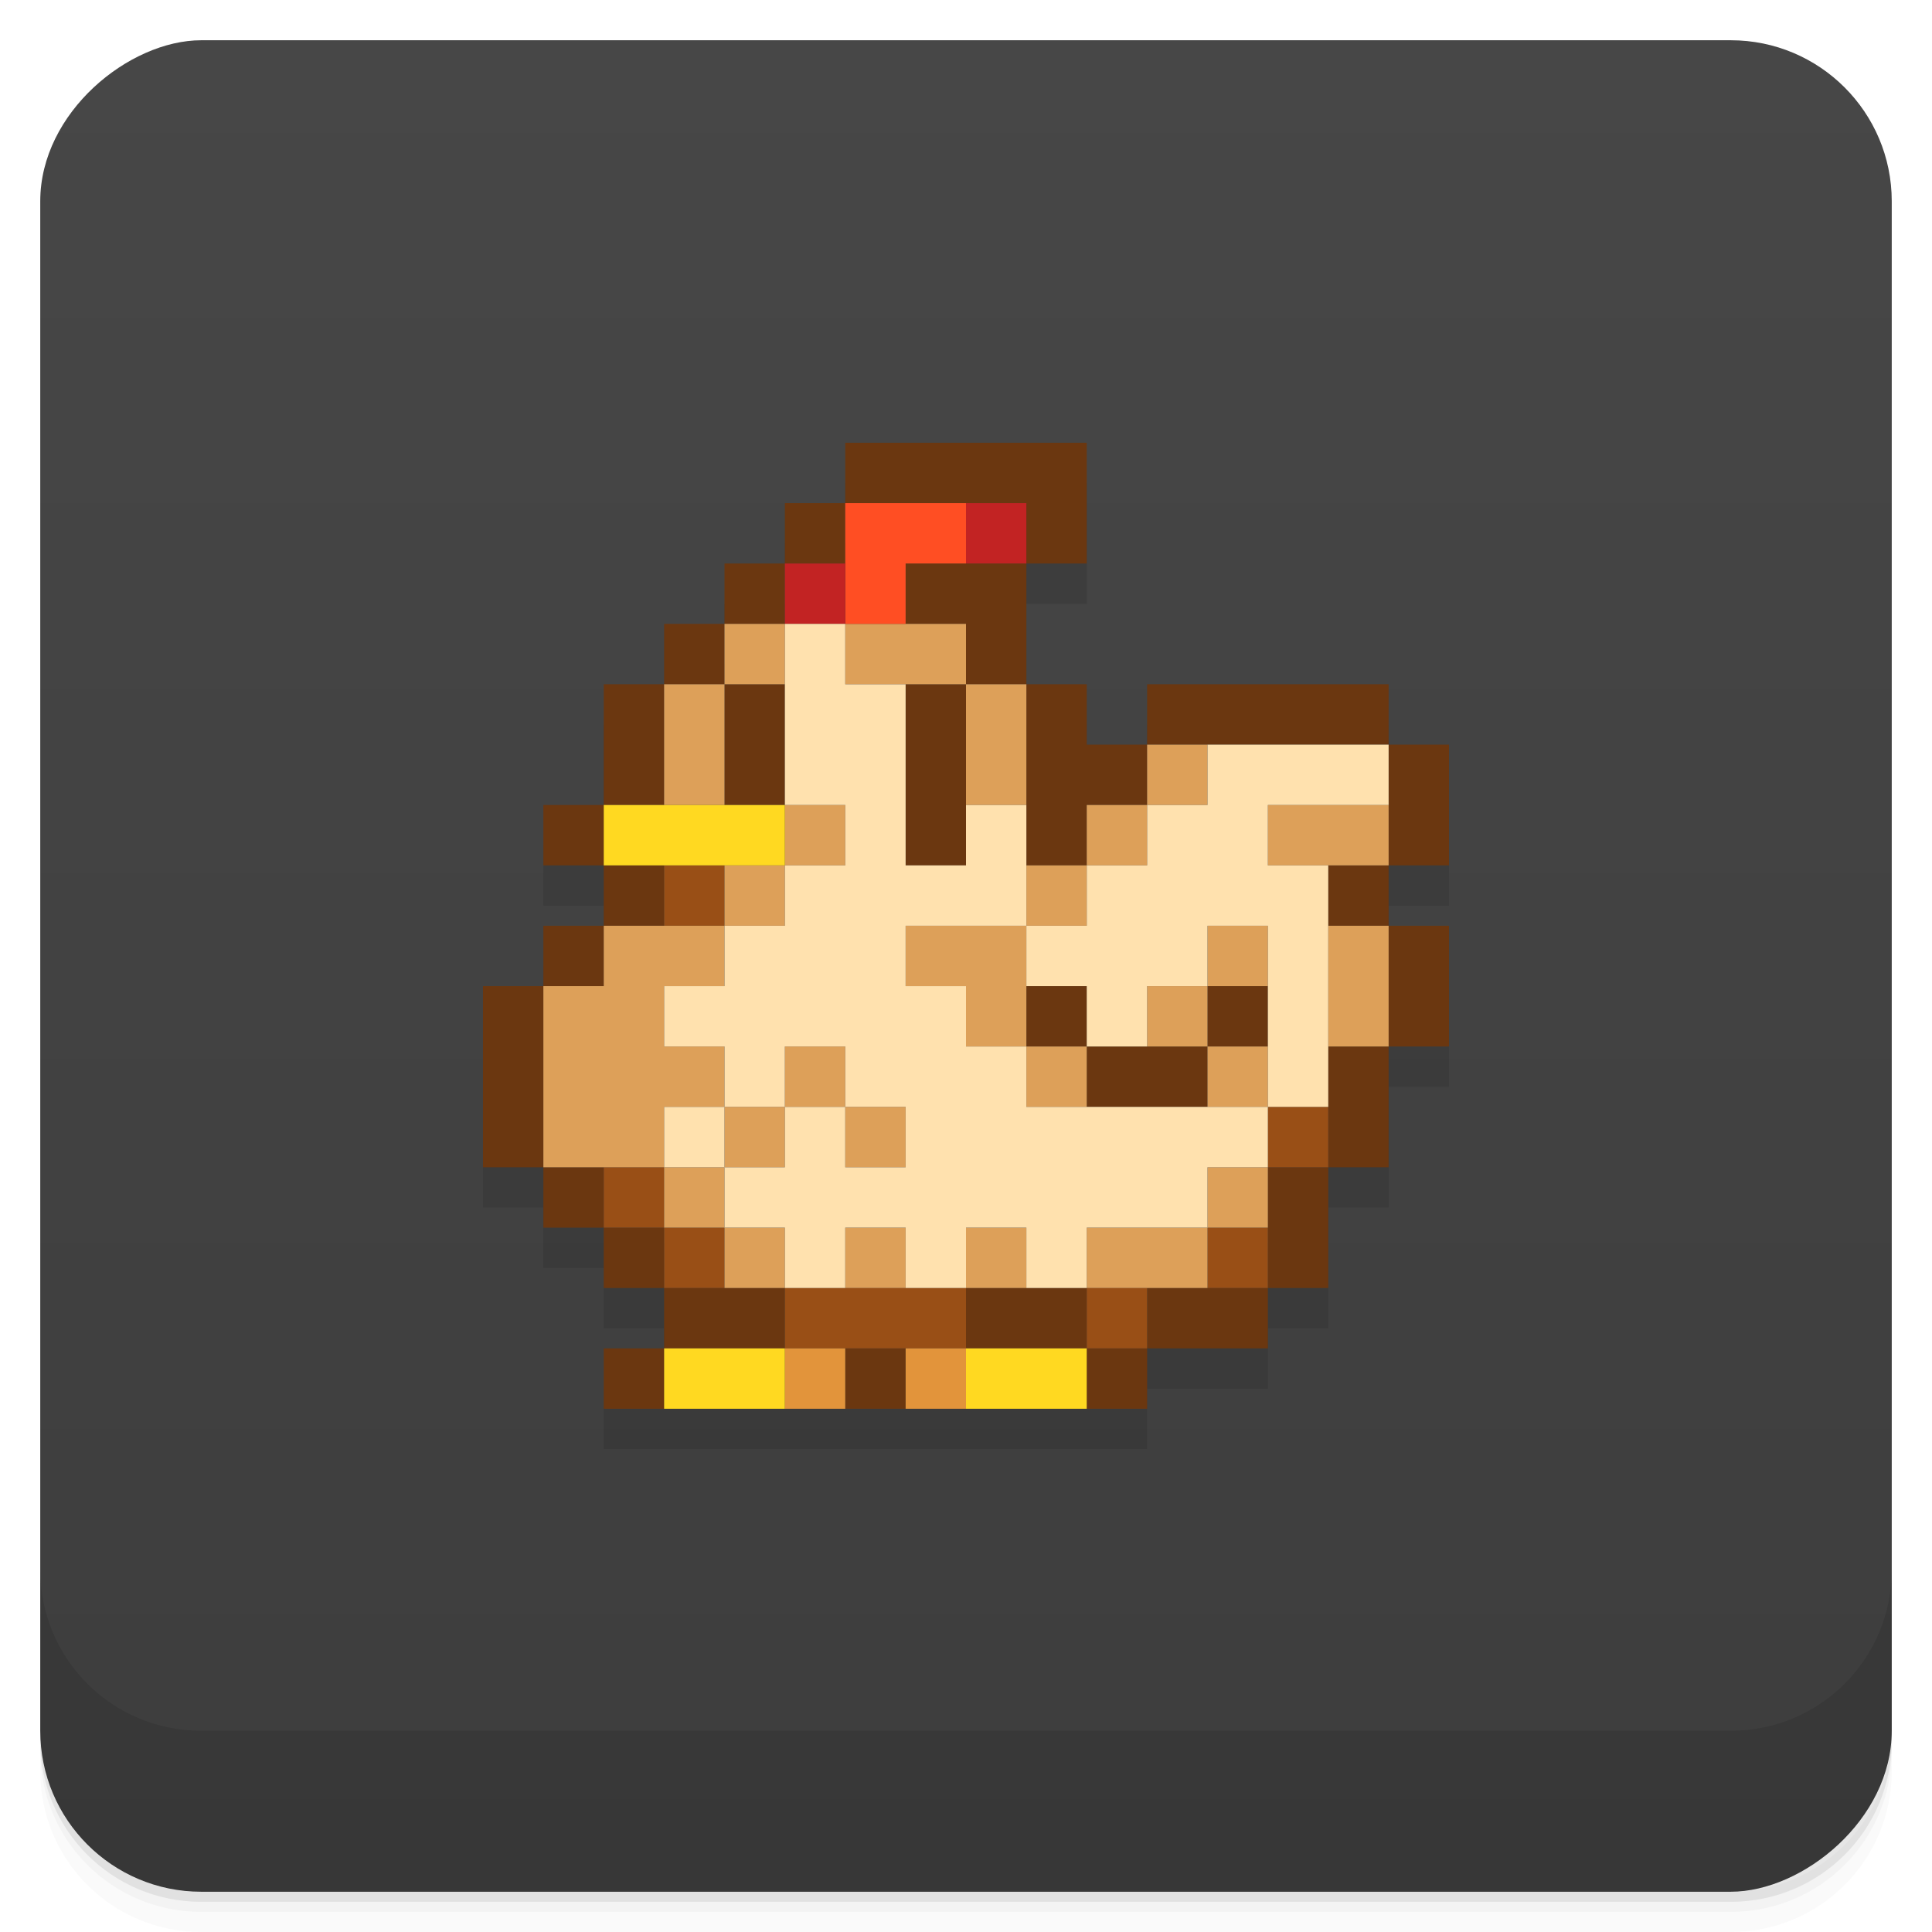 <svg width="48" height="48" version="1.1" viewBox="0 0 48 48" xmlns="http://www.w3.org/2000/svg">
 <defs>
  <linearGradient id="linearGradient4501" x1="-47" x2="-1" y1="2.8779e-15" y2="6.1232e-17" gradientUnits="userSpaceOnUse">
   <stop style="stop-color:#3d3d3d" offset="0"/>
   <stop style="stop-color:#474747" offset="1"/>
  </linearGradient>
 </defs>
 <g transform="translate(0 3.949e-5)">
  <path d="m1 43v0.25c0 2.216 1.784 4 4 4h38c2.216 0 4-1.784 4-4v-0.25c0 2.216-1.784 4-4 4h-38c-2.216 0-4-1.784-4-4zm0 0.5v0.5c0 2.216 1.784 4 4 4h38c2.216 0 4-1.784 4-4v-0.5c0 2.216-1.784 4-4 4h-38c-2.216 0-4-1.784-4-4z" style="opacity:.02"/>
  <path d="m1 43.25v0.25c0 2.216 1.784 4 4 4h38c2.216 0 4-1.784 4-4v-0.25c0 2.216-1.784 4-4 4h-38c-2.216 0-4-1.784-4-4z" style="opacity:.05"/>
  <path d="m1 43v0.25c0 2.216 1.784 4 4 4h38c2.216 0 4-1.784 4-4v-0.25c0 2.216-1.784 4-4 4h-38c-2.216 0-4-1.784-4-4z" style="opacity:.1"/>
 </g>
 <rect transform="rotate(-90)" x="-47" y="1" width="46" height="46" rx="4" style="fill:url(#linearGradient4501)"/>
 <g transform="translate(0 3.949e-5)">
  <g transform="translate(0 -1004.4)">
   <path d="m1 1043.4v4c0 2.216 1.784 4 4 4h38c2.216 0 4-1.784 4-4v-4c0 2.216-1.784 4-4 4h-38c-2.216 0-4-1.784-4-4z" style="opacity:.1"/>
  </g>
 </g>
 <path d="m21 12v1.5h-1.5v1.5h-1.5v1.5h-1.5v1.5h-1.5v3h-1.5v1.5h1.5v1.5h-1.5v1.5h-1.5v4.5h1.5v1.5h1.5v1.5h1.5v1.5h-1.5v1.5h13.5v-1.5h3v-1.5h1.5v-3h1.5v-3h1.5v-3h-1.5v-1.5h1.5v-3h-1.5v-1.5h-6v1.5h-1.5v-1.5h-1.5v-3h1.5v-3z" style="opacity:.1"/>
 <g transform="translate(0,-1)">
  <path d="m21 12v1.5h4.5v1.5h1.5v-3zm4.5 3h-3v1.5h1.5v1.5h1.5v-1.5zm0 3v4.5h1.5v-1.5h1.5v-1.5h-1.5v-1.5zm3 1.5h6v-1.5h-6zm6 0v3h1.5v-3zm0 3h-1.5v1.5h1.5zm0 1.5v3h1.5v-3zm0 3h-1.5v3h1.5zm-1.5 3h-1.5v3h1.5zm-1.5 3h-3v1.5h3zm-3 1.5h-1.5v1.5h1.5zm-1.5 0v-1.5h-3v1.5zm-3-16.5h-1.5v4.5h1.5zm-3-4.5h-1.5v1.5h1.5zm-1.5 1.5h-1.5v1.5h1.5zm-1.5 1.5h-1.5v1.5h1.5zm0 1.5v3h1.5v-3zm-1.5 0h-1.5v3h1.5zm-1.5 3h-1.5v1.5h1.5zm0 1.5v1.5h1.5v-1.5zm0 1.5h-1.5v1.5h1.5zm-1.5 1.5h-1.5v4.5h1.5zm0 4.5v1.5h1.5v-1.5zm1.5 1.5v1.5h1.5v-1.5zm1.5 1.5v1.5h3v-1.5zm0 1.5h-1.5v1.5h1.5zm9-9v1.5h1.5v-1.5zm1.5 1.5v1.5h3v-1.5zm3 0h1.5v-1.5h-1.5zm-9 7.5v1.5h1.5v-1.5z" style="fill:#6b3710"/>
  <path d="m16.5 22.5v1.5h1.5v-1.5zm15 6v1.5h1.5v-1.5zm-16.5 1.5v1.5h1.5v-1.5zm1.5 1.5v1.5h1.5v-1.5zm13.5 0v1.5h1.5v-1.5zm-10.5 1.5v1.5h4.5v-1.5zm7.5 0v1.5h1.5v-1.5z" style="fill:#994f16"/>
  <path d="m18 16.5v1.5h1.5v-1.5zm0 1.5h-1.5v3h1.5zm3-1.5v1.5h3v-1.5zm3 1.5v3h1.5v-3zm4.5 1.5v1.5h1.5v-1.5zm0 1.5h-1.5v1.5h1.5zm-1.5 1.5h-1.5v1.5h1.5zm-1.5 1.5h-3v1.5h1.5v1.5h1.5v-1.5zm0 3v1.5h1.5v-1.5zm-6-6v1.5h1.5v-1.5zm0 1.5h-1.5v1.5h1.5zm-1.5 1.5h-3v1.5h-1.5v4.5h3v-1.5h1.5v-1.5h-1.5v-1.5h1.5zm0 4.5v1.5h1.5v-1.5zm1.5 0h1.5v-1.5h-1.5zm1.5 0v1.5h1.5v-1.5zm-3 1.5h-1.5v1.5h1.5zm0 1.5v1.5h1.5v-1.5zm13.5-10.5v1.5h3v-1.5zm-1.5 3v1.5h1.5v-1.5zm0 1.5h-1.5v1.5h1.5zm0 1.5v1.5h1.5v-1.5zm3-3v3h1.5v-3zm-3 6v1.5h1.5v-1.5zm0 1.5h-3v1.5h3zm-9 0v1.5h1.5v-1.5zm3 0v1.5h1.5v-1.5z" style="fill:#dda059"/>
  <path d="m19.5 34.5v1.5h1.5v-1.5zm3 0v1.5h1.5v-1.5z" style="fill:#e2943b"/>
  <path d="m15 21v1.5h4.5v-1.5zm1.5 13.5v1.5h3v-1.5zm7.5 0v1.5h3v-1.5z" style="fill:#ffd921"/>
  <path d="m21 13.5v3h1.5v-1.5h1.5v-1.5h-1.5z" style="fill:#ff4e23"/>
  <path d="m24 13.5v1.5h1.5v-1.5zm-4.5 1.5v1.5h1.5v-1.5z" style="fill:#c22323"/>
  <path d="m19.5 16.5v4.5h1.5v1.5h-1.5v1.5h-1.5v1.5h-1.5v1.5h1.5v1.5h1.5v-1.5h1.5v1.5h1.5v1.5h-1.5v-1.5h-1.5v1.5h-1.5v1.5h1.5v1.5h1.5v-1.5h1.5v1.5h1.5v-1.5h1.5v1.5h1.5v-1.5h3v-1.5h1.5v-1.5h-6v-1.5h-1.5v-1.5h-1.5v-1.5h3v-3h-1.5v1.5h-1.5v-4.5h-1.5v-1.5zm6 7.5v1.5h1.5v1.5h1.5v-1.5h1.5v-1.5h1.5v4.5h1.5v-6h-1.5v-1.5h3v-1.5h-4.5v1.5h-1.5v1.5h-1.5v1.5zm-7.5 6v-1.5h-1.5v1.5z" style="fill:#ffe1ae"/>
 </g>
</svg>
